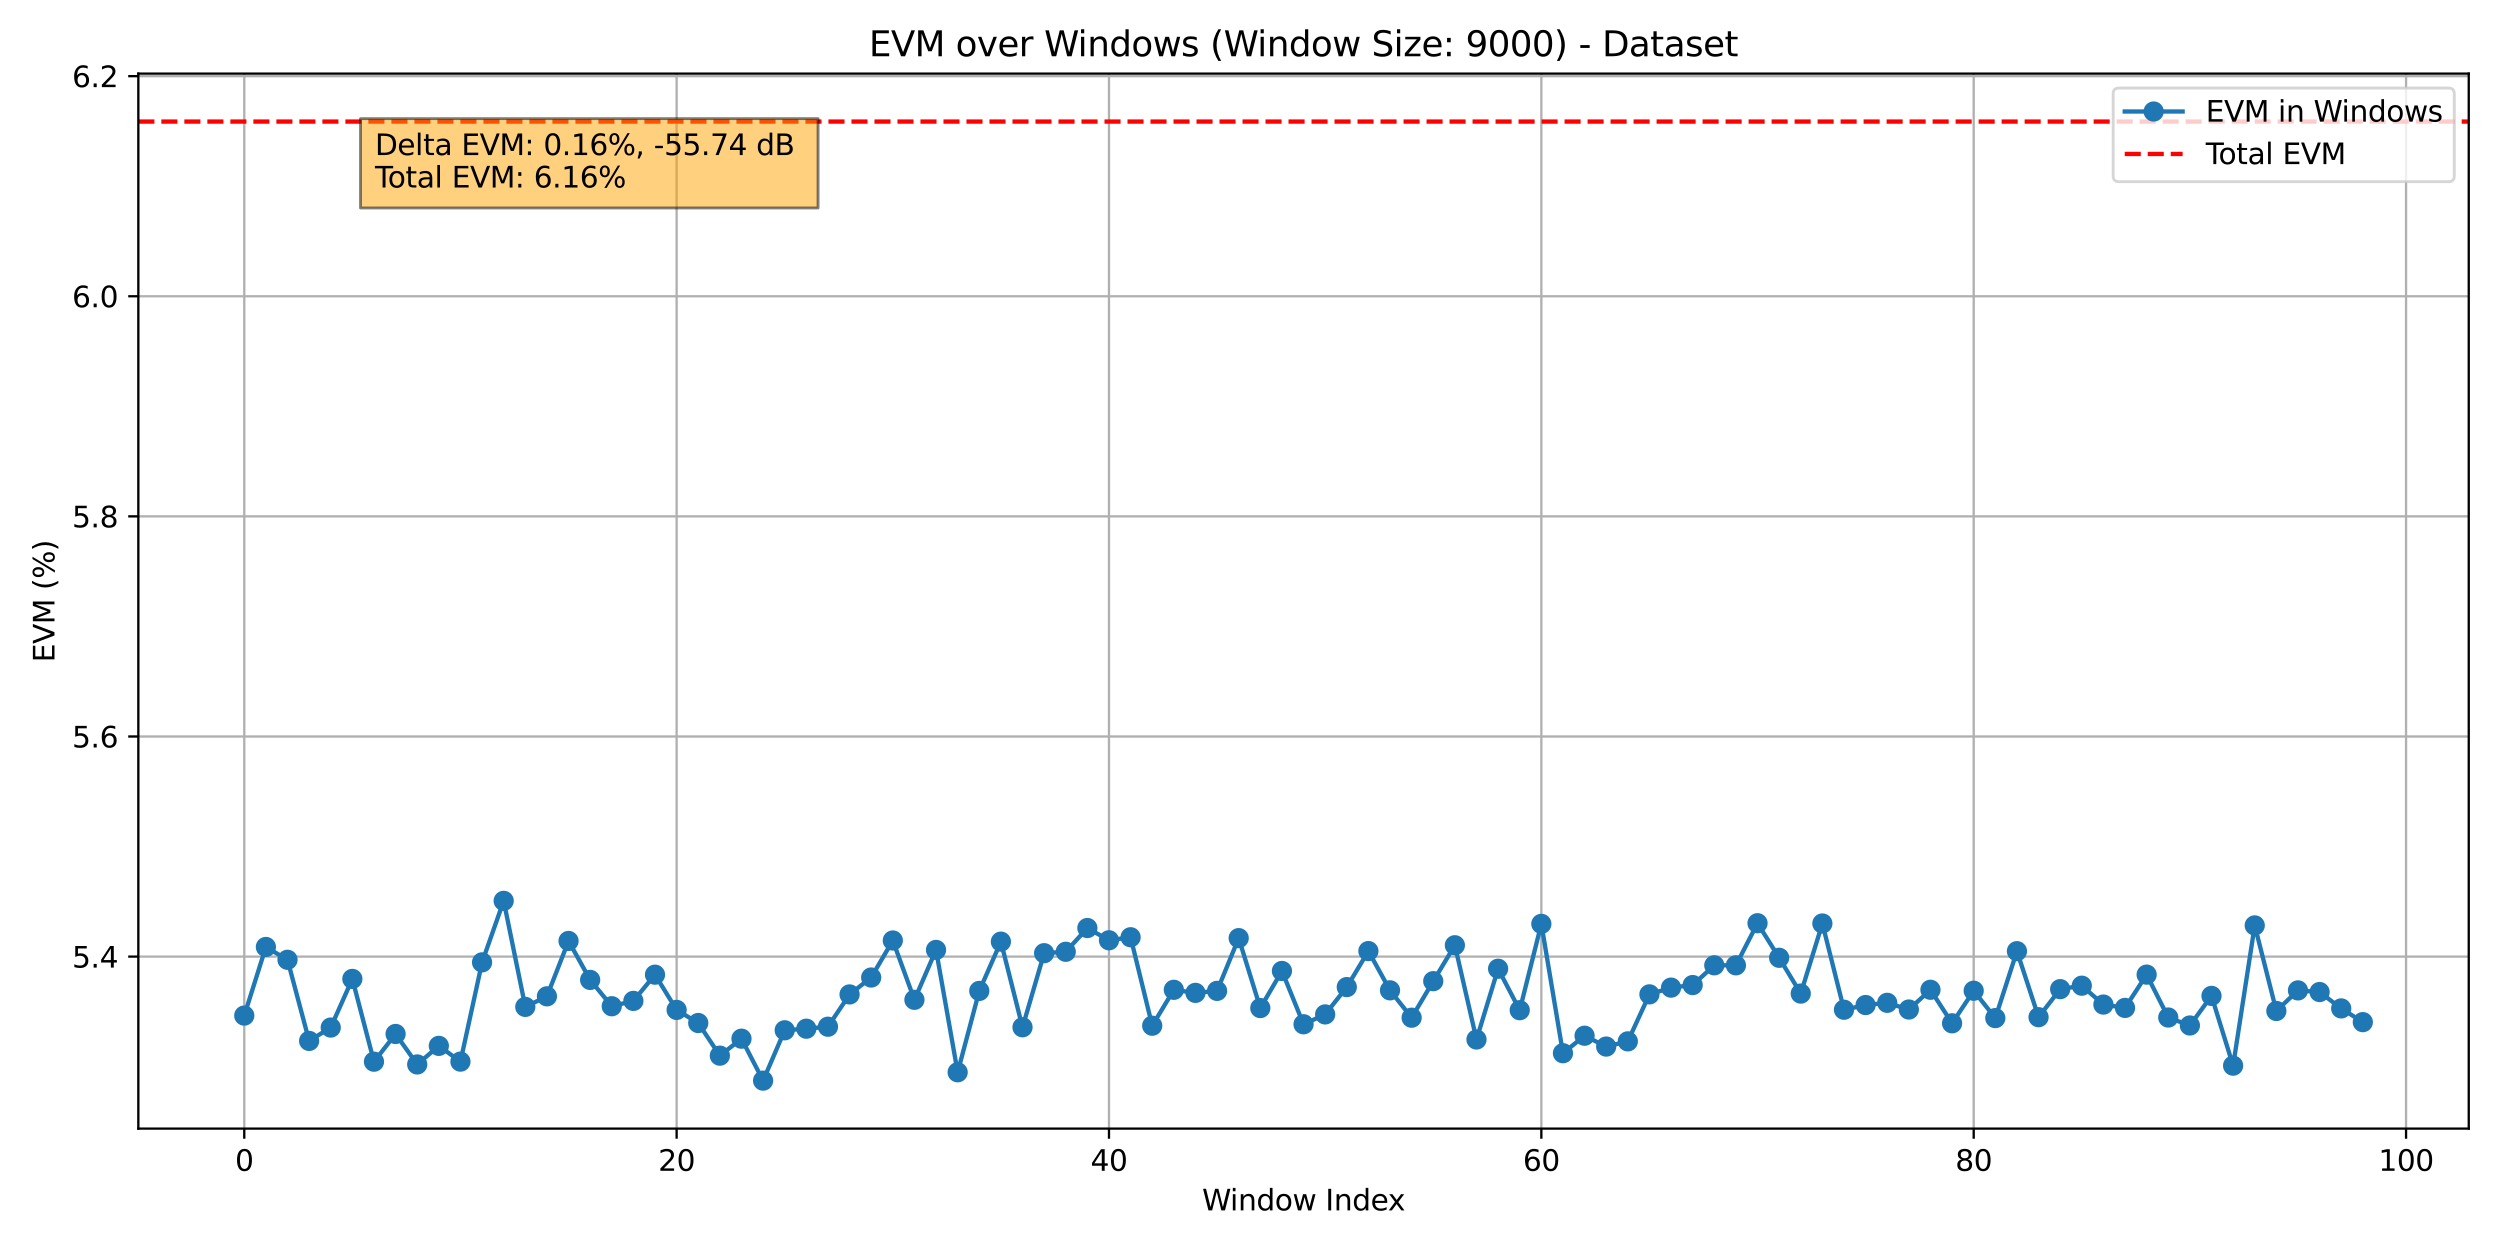 <?xml version="1.0" encoding="utf-8" standalone="no"?>
<!DOCTYPE svg PUBLIC "-//W3C//DTD SVG 1.1//EN"
  "http://www.w3.org/Graphics/SVG/1.1/DTD/svg11.dtd">
<svg xmlns:xlink="http://www.w3.org/1999/xlink" width="864pt" height="432pt" viewBox="0 0 864 432" xmlns="http://www.w3.org/2000/svg" version="1.1">
 <defs>
  <style type="text/css">*{stroke-linejoin: round; stroke-linecap: butt}</style>
 </defs>
 <g id="figure_1">
  <g id="patch_1">
   <path d="M 0 432 
L 864 432 
L 864 0 
L 0 0 
z
" style="fill: #ffffff"/>
  </g>
  <g id="axes_1">
   <g id="patch_2">
    <path d="M 47.81 390.04 
L 853.2 390.04 
L 853.2 25.44 
L 47.81 25.44 
z
" style="fill: #ffffff"/>
   </g>
   <g id="matplotlib.axis_1">
    <g id="xtick_1">
     <g id="line2d_1">
      <path d="M 84.419 390.04 
L 84.419 25.44 
" clip-path="url(#pa640c31aec)" style="fill: none; stroke: #b0b0b0; stroke-width: 0.8; stroke-linecap: square"/>
     </g>
     <g id="line2d_2">
      <defs>
       <path id="m7ad82b88d1" d="M 0 0 
L 0 3.5 
" style="stroke: #000000; stroke-width: 0.8"/>
      </defs>
      <g>
       <use xlink:href="#m7ad82b88d1" x="84.419" y="390.04" style="stroke: #000000; stroke-width: 0.8"/>
      </g>
     </g>
     <g id="text_1">
      <!-- 0 -->
      <g transform="translate(81.237 404.638)scale(0.1 -0.1)">
       <defs>
        <path id="DejaVuSans-30" d="M 2034 4250 
Q 1547 4250 1301 3770 
Q 1056 3291 1056 2328 
Q 1056 1369 1301 889 
Q 1547 409 2034 409 
Q 2525 409 2770 889 
Q 3016 1369 3016 2328 
Q 3016 3291 2770 3770 
Q 2525 4250 2034 4250 
z
M 2034 4750 
Q 2819 4750 3233 4129 
Q 3647 3509 3647 2328 
Q 3647 1150 3233 529 
Q 2819 -91 2034 -91 
Q 1250 -91 836 529 
Q 422 1150 422 2328 
Q 422 3509 836 4129 
Q 1250 4750 2034 4750 
z
" transform="scale(0.016)"/>
       </defs>
       <use xlink:href="#DejaVuSans-30"/>
      </g>
     </g>
    </g>
    <g id="xtick_2">
     <g id="line2d_3">
      <path d="M 233.842 390.04 
L 233.842 25.44 
" clip-path="url(#pa640c31aec)" style="fill: none; stroke: #b0b0b0; stroke-width: 0.8; stroke-linecap: square"/>
     </g>
     <g id="line2d_4">
      <g>
       <use xlink:href="#m7ad82b88d1" x="233.842" y="390.04" style="stroke: #000000; stroke-width: 0.8"/>
      </g>
     </g>
     <g id="text_2">
      <!-- 20 -->
      <g transform="translate(227.479 404.638)scale(0.1 -0.1)">
       <defs>
        <path id="DejaVuSans-32" d="M 1228 531 
L 3431 531 
L 3431 0 
L 469 0 
L 469 531 
Q 828 903 1448 1529 
Q 2069 2156 2228 2338 
Q 2531 2678 2651 2914 
Q 2772 3150 2772 3378 
Q 2772 3750 2511 3984 
Q 2250 4219 1831 4219 
Q 1534 4219 1204 4116 
Q 875 4013 500 3803 
L 500 4441 
Q 881 4594 1212 4672 
Q 1544 4750 1819 4750 
Q 2544 4750 2975 4387 
Q 3406 4025 3406 3419 
Q 3406 3131 3298 2873 
Q 3191 2616 2906 2266 
Q 2828 2175 2409 1742 
Q 1991 1309 1228 531 
z
" transform="scale(0.016)"/>
       </defs>
       <use xlink:href="#DejaVuSans-32"/>
       <use xlink:href="#DejaVuSans-30" x="63.623"/>
      </g>
     </g>
    </g>
    <g id="xtick_3">
     <g id="line2d_5">
      <path d="M 383.265 390.04 
L 383.265 25.44 
" clip-path="url(#pa640c31aec)" style="fill: none; stroke: #b0b0b0; stroke-width: 0.8; stroke-linecap: square"/>
     </g>
     <g id="line2d_6">
      <g>
       <use xlink:href="#m7ad82b88d1" x="383.265" y="390.04" style="stroke: #000000; stroke-width: 0.8"/>
      </g>
     </g>
     <g id="text_3">
      <!-- 40 -->
      <g transform="translate(376.902 404.638)scale(0.1 -0.1)">
       <defs>
        <path id="DejaVuSans-34" d="M 2419 4116 
L 825 1625 
L 2419 1625 
L 2419 4116 
z
M 2253 4666 
L 3047 4666 
L 3047 1625 
L 3713 1625 
L 3713 1100 
L 3047 1100 
L 3047 0 
L 2419 0 
L 2419 1100 
L 313 1100 
L 313 1709 
L 2253 4666 
z
" transform="scale(0.016)"/>
       </defs>
       <use xlink:href="#DejaVuSans-34"/>
       <use xlink:href="#DejaVuSans-30" x="63.623"/>
      </g>
     </g>
    </g>
    <g id="xtick_4">
     <g id="line2d_7">
      <path d="M 532.688 390.04 
L 532.688 25.44 
" clip-path="url(#pa640c31aec)" style="fill: none; stroke: #b0b0b0; stroke-width: 0.8; stroke-linecap: square"/>
     </g>
     <g id="line2d_8">
      <g>
       <use xlink:href="#m7ad82b88d1" x="532.688" y="390.04" style="stroke: #000000; stroke-width: 0.8"/>
      </g>
     </g>
     <g id="text_4">
      <!-- 60 -->
      <g transform="translate(526.325 404.638)scale(0.1 -0.1)">
       <defs>
        <path id="DejaVuSans-36" d="M 2113 2584 
Q 1688 2584 1439 2293 
Q 1191 2003 1191 1497 
Q 1191 994 1439 701 
Q 1688 409 2113 409 
Q 2538 409 2786 701 
Q 3034 994 3034 1497 
Q 3034 2003 2786 2293 
Q 2538 2584 2113 2584 
z
M 3366 4563 
L 3366 3988 
Q 3128 4100 2886 4159 
Q 2644 4219 2406 4219 
Q 1781 4219 1451 3797 
Q 1122 3375 1075 2522 
Q 1259 2794 1537 2939 
Q 1816 3084 2150 3084 
Q 2853 3084 3261 2657 
Q 3669 2231 3669 1497 
Q 3669 778 3244 343 
Q 2819 -91 2113 -91 
Q 1303 -91 875 529 
Q 447 1150 447 2328 
Q 447 3434 972 4092 
Q 1497 4750 2381 4750 
Q 2619 4750 2861 4703 
Q 3103 4656 3366 4563 
z
" transform="scale(0.016)"/>
       </defs>
       <use xlink:href="#DejaVuSans-36"/>
       <use xlink:href="#DejaVuSans-30" x="63.623"/>
      </g>
     </g>
    </g>
    <g id="xtick_5">
     <g id="line2d_9">
      <path d="M 682.111 390.04 
L 682.111 25.44 
" clip-path="url(#pa640c31aec)" style="fill: none; stroke: #b0b0b0; stroke-width: 0.8; stroke-linecap: square"/>
     </g>
     <g id="line2d_10">
      <g>
       <use xlink:href="#m7ad82b88d1" x="682.111" y="390.04" style="stroke: #000000; stroke-width: 0.8"/>
      </g>
     </g>
     <g id="text_5">
      <!-- 80 -->
      <g transform="translate(675.748 404.638)scale(0.1 -0.1)">
       <defs>
        <path id="DejaVuSans-38" d="M 2034 2216 
Q 1584 2216 1326 1975 
Q 1069 1734 1069 1313 
Q 1069 891 1326 650 
Q 1584 409 2034 409 
Q 2484 409 2743 651 
Q 3003 894 3003 1313 
Q 3003 1734 2745 1975 
Q 2488 2216 2034 2216 
z
M 1403 2484 
Q 997 2584 770 2862 
Q 544 3141 544 3541 
Q 544 4100 942 4425 
Q 1341 4750 2034 4750 
Q 2731 4750 3128 4425 
Q 3525 4100 3525 3541 
Q 3525 3141 3298 2862 
Q 3072 2584 2669 2484 
Q 3125 2378 3379 2068 
Q 3634 1759 3634 1313 
Q 3634 634 3220 271 
Q 2806 -91 2034 -91 
Q 1263 -91 848 271 
Q 434 634 434 1313 
Q 434 1759 690 2068 
Q 947 2378 1403 2484 
z
M 1172 3481 
Q 1172 3119 1398 2916 
Q 1625 2713 2034 2713 
Q 2441 2713 2670 2916 
Q 2900 3119 2900 3481 
Q 2900 3844 2670 4047 
Q 2441 4250 2034 4250 
Q 1625 4250 1398 4047 
Q 1172 3844 1172 3481 
z
" transform="scale(0.016)"/>
       </defs>
       <use xlink:href="#DejaVuSans-38"/>
       <use xlink:href="#DejaVuSans-30" x="63.623"/>
      </g>
     </g>
    </g>
    <g id="xtick_6">
     <g id="line2d_11">
      <path d="M 831.534 390.04 
L 831.534 25.44 
" clip-path="url(#pa640c31aec)" style="fill: none; stroke: #b0b0b0; stroke-width: 0.8; stroke-linecap: square"/>
     </g>
     <g id="line2d_12">
      <g>
       <use xlink:href="#m7ad82b88d1" x="831.534" y="390.04" style="stroke: #000000; stroke-width: 0.8"/>
      </g>
     </g>
     <g id="text_6">
      <!-- 100 -->
      <g transform="translate(821.99 404.638)scale(0.1 -0.1)">
       <defs>
        <path id="DejaVuSans-31" d="M 794 531 
L 1825 531 
L 1825 4091 
L 703 3866 
L 703 4441 
L 1819 4666 
L 2450 4666 
L 2450 531 
L 3481 531 
L 3481 0 
L 794 0 
L 794 531 
z
" transform="scale(0.016)"/>
       </defs>
       <use xlink:href="#DejaVuSans-31"/>
       <use xlink:href="#DejaVuSans-30" x="63.623"/>
       <use xlink:href="#DejaVuSans-30" x="127.246"/>
      </g>
     </g>
    </g>
    <g id="text_7">
     <!-- Window Index -->
     <g transform="translate(415.438 418.317)scale(0.1 -0.1)">
      <defs>
       <path id="DejaVuSans-57" d="M 213 4666 
L 850 4666 
L 1831 722 
L 2809 4666 
L 3519 4666 
L 4500 722 
L 5478 4666 
L 6119 4666 
L 4947 0 
L 4153 0 
L 3169 4050 
L 2175 0 
L 1381 0 
L 213 4666 
z
" transform="scale(0.016)"/>
       <path id="DejaVuSans-69" d="M 603 3500 
L 1178 3500 
L 1178 0 
L 603 0 
L 603 3500 
z
M 603 4863 
L 1178 4863 
L 1178 4134 
L 603 4134 
L 603 4863 
z
" transform="scale(0.016)"/>
       <path id="DejaVuSans-6e" d="M 3513 2113 
L 3513 0 
L 2938 0 
L 2938 2094 
Q 2938 2591 2744 2837 
Q 2550 3084 2163 3084 
Q 1697 3084 1428 2787 
Q 1159 2491 1159 1978 
L 1159 0 
L 581 0 
L 581 3500 
L 1159 3500 
L 1159 2956 
Q 1366 3272 1645 3428 
Q 1925 3584 2291 3584 
Q 2894 3584 3203 3211 
Q 3513 2838 3513 2113 
z
" transform="scale(0.016)"/>
       <path id="DejaVuSans-64" d="M 2906 2969 
L 2906 4863 
L 3481 4863 
L 3481 0 
L 2906 0 
L 2906 525 
Q 2725 213 2448 61 
Q 2172 -91 1784 -91 
Q 1150 -91 751 415 
Q 353 922 353 1747 
Q 353 2572 751 3078 
Q 1150 3584 1784 3584 
Q 2172 3584 2448 3432 
Q 2725 3281 2906 2969 
z
M 947 1747 
Q 947 1113 1208 752 
Q 1469 391 1925 391 
Q 2381 391 2643 752 
Q 2906 1113 2906 1747 
Q 2906 2381 2643 2742 
Q 2381 3103 1925 3103 
Q 1469 3103 1208 2742 
Q 947 2381 947 1747 
z
" transform="scale(0.016)"/>
       <path id="DejaVuSans-6f" d="M 1959 3097 
Q 1497 3097 1228 2736 
Q 959 2375 959 1747 
Q 959 1119 1226 758 
Q 1494 397 1959 397 
Q 2419 397 2687 759 
Q 2956 1122 2956 1747 
Q 2956 2369 2687 2733 
Q 2419 3097 1959 3097 
z
M 1959 3584 
Q 2709 3584 3137 3096 
Q 3566 2609 3566 1747 
Q 3566 888 3137 398 
Q 2709 -91 1959 -91 
Q 1206 -91 779 398 
Q 353 888 353 1747 
Q 353 2609 779 3096 
Q 1206 3584 1959 3584 
z
" transform="scale(0.016)"/>
       <path id="DejaVuSans-77" d="M 269 3500 
L 844 3500 
L 1563 769 
L 2278 3500 
L 2956 3500 
L 3675 769 
L 4391 3500 
L 4966 3500 
L 4050 0 
L 3372 0 
L 2619 2869 
L 1863 0 
L 1184 0 
L 269 3500 
z
" transform="scale(0.016)"/>
       <path id="DejaVuSans-20" transform="scale(0.016)"/>
       <path id="DejaVuSans-49" d="M 628 4666 
L 1259 4666 
L 1259 0 
L 628 0 
L 628 4666 
z
" transform="scale(0.016)"/>
       <path id="DejaVuSans-65" d="M 3597 1894 
L 3597 1613 
L 953 1613 
Q 991 1019 1311 708 
Q 1631 397 2203 397 
Q 2534 397 2845 478 
Q 3156 559 3463 722 
L 3463 178 
Q 3153 47 2828 -22 
Q 2503 -91 2169 -91 
Q 1331 -91 842 396 
Q 353 884 353 1716 
Q 353 2575 817 3079 
Q 1281 3584 2069 3584 
Q 2775 3584 3186 3129 
Q 3597 2675 3597 1894 
z
M 3022 2063 
Q 3016 2534 2758 2815 
Q 2500 3097 2075 3097 
Q 1594 3097 1305 2825 
Q 1016 2553 972 2059 
L 3022 2063 
z
" transform="scale(0.016)"/>
       <path id="DejaVuSans-78" d="M 3513 3500 
L 2247 1797 
L 3578 0 
L 2900 0 
L 1881 1375 
L 863 0 
L 184 0 
L 1544 1831 
L 300 3500 
L 978 3500 
L 1906 2253 
L 2834 3500 
L 3513 3500 
z
" transform="scale(0.016)"/>
      </defs>
      <use xlink:href="#DejaVuSans-57"/>
      <use xlink:href="#DejaVuSans-69" x="96.627"/>
      <use xlink:href="#DejaVuSans-6e" x="124.41"/>
      <use xlink:href="#DejaVuSans-64" x="187.789"/>
      <use xlink:href="#DejaVuSans-6f" x="251.266"/>
      <use xlink:href="#DejaVuSans-77" x="312.447"/>
      <use xlink:href="#DejaVuSans-20" x="394.234"/>
      <use xlink:href="#DejaVuSans-49" x="426.021"/>
      <use xlink:href="#DejaVuSans-6e" x="455.514"/>
      <use xlink:href="#DejaVuSans-64" x="518.893"/>
      <use xlink:href="#DejaVuSans-65" x="582.369"/>
      <use xlink:href="#DejaVuSans-78" x="642.143"/>
     </g>
    </g>
   </g>
   <g id="matplotlib.axis_2">
    <g id="ytick_1">
     <g id="line2d_13">
      <path d="M 47.81 330.602 
L 853.2 330.602 
" clip-path="url(#pa640c31aec)" style="fill: none; stroke: #b0b0b0; stroke-width: 0.8; stroke-linecap: square"/>
     </g>
     <g id="line2d_14">
      <defs>
       <path id="mfcc1f23644" d="M 0 0 
L -3.5 0 
" style="stroke: #000000; stroke-width: 0.8"/>
      </defs>
      <g>
       <use xlink:href="#mfcc1f23644" x="47.81" y="330.602" style="stroke: #000000; stroke-width: 0.8"/>
      </g>
     </g>
     <g id="text_8">
      <!-- 5.4 -->
      <g transform="translate(24.907 334.402)scale(0.1 -0.1)">
       <defs>
        <path id="DejaVuSans-35" d="M 691 4666 
L 3169 4666 
L 3169 4134 
L 1269 4134 
L 1269 2991 
Q 1406 3038 1543 3061 
Q 1681 3084 1819 3084 
Q 2600 3084 3056 2656 
Q 3513 2228 3513 1497 
Q 3513 744 3044 326 
Q 2575 -91 1722 -91 
Q 1428 -91 1123 -41 
Q 819 9 494 109 
L 494 744 
Q 775 591 1075 516 
Q 1375 441 1709 441 
Q 2250 441 2565 725 
Q 2881 1009 2881 1497 
Q 2881 1984 2565 2268 
Q 2250 2553 1709 2553 
Q 1456 2553 1204 2497 
Q 953 2441 691 2322 
L 691 4666 
z
" transform="scale(0.016)"/>
        <path id="DejaVuSans-2e" d="M 684 794 
L 1344 794 
L 1344 0 
L 684 0 
L 684 794 
z
" transform="scale(0.016)"/>
       </defs>
       <use xlink:href="#DejaVuSans-35"/>
       <use xlink:href="#DejaVuSans-2e" x="63.623"/>
       <use xlink:href="#DejaVuSans-34" x="95.41"/>
      </g>
     </g>
    </g>
    <g id="ytick_2">
     <g id="line2d_15">
      <path d="M 47.81 254.531 
L 853.2 254.531 
" clip-path="url(#pa640c31aec)" style="fill: none; stroke: #b0b0b0; stroke-width: 0.8; stroke-linecap: square"/>
     </g>
     <g id="line2d_16">
      <g>
       <use xlink:href="#mfcc1f23644" x="47.81" y="254.531" style="stroke: #000000; stroke-width: 0.8"/>
      </g>
     </g>
     <g id="text_9">
      <!-- 5.6 -->
      <g transform="translate(24.907 258.33)scale(0.1 -0.1)">
       <use xlink:href="#DejaVuSans-35"/>
       <use xlink:href="#DejaVuSans-2e" x="63.623"/>
       <use xlink:href="#DejaVuSans-36" x="95.41"/>
      </g>
     </g>
    </g>
    <g id="ytick_3">
     <g id="line2d_17">
      <path d="M 47.81 178.459 
L 853.2 178.459 
" clip-path="url(#pa640c31aec)" style="fill: none; stroke: #b0b0b0; stroke-width: 0.8; stroke-linecap: square"/>
     </g>
     <g id="line2d_18">
      <g>
       <use xlink:href="#mfcc1f23644" x="47.81" y="178.459" style="stroke: #000000; stroke-width: 0.8"/>
      </g>
     </g>
     <g id="text_10">
      <!-- 5.8 -->
      <g transform="translate(24.907 182.258)scale(0.1 -0.1)">
       <use xlink:href="#DejaVuSans-35"/>
       <use xlink:href="#DejaVuSans-2e" x="63.623"/>
       <use xlink:href="#DejaVuSans-38" x="95.41"/>
      </g>
     </g>
    </g>
    <g id="ytick_4">
     <g id="line2d_19">
      <path d="M 47.81 102.387 
L 853.2 102.387 
" clip-path="url(#pa640c31aec)" style="fill: none; stroke: #b0b0b0; stroke-width: 0.8; stroke-linecap: square"/>
     </g>
     <g id="line2d_20">
      <g>
       <use xlink:href="#mfcc1f23644" x="47.81" y="102.387" style="stroke: #000000; stroke-width: 0.8"/>
      </g>
     </g>
     <g id="text_11">
      <!-- 6.0 -->
      <g transform="translate(24.907 106.187)scale(0.1 -0.1)">
       <use xlink:href="#DejaVuSans-36"/>
       <use xlink:href="#DejaVuSans-2e" x="63.623"/>
       <use xlink:href="#DejaVuSans-30" x="95.41"/>
      </g>
     </g>
    </g>
    <g id="ytick_5">
     <g id="line2d_21">
      <path d="M 47.81 26.316 
L 853.2 26.316 
" clip-path="url(#pa640c31aec)" style="fill: none; stroke: #b0b0b0; stroke-width: 0.8; stroke-linecap: square"/>
     </g>
     <g id="line2d_22">
      <g>
       <use xlink:href="#mfcc1f23644" x="47.81" y="26.316" style="stroke: #000000; stroke-width: 0.8"/>
      </g>
     </g>
     <g id="text_12">
      <!-- 6.2 -->
      <g transform="translate(24.907 30.115)scale(0.1 -0.1)">
       <use xlink:href="#DejaVuSans-36"/>
       <use xlink:href="#DejaVuSans-2e" x="63.623"/>
       <use xlink:href="#DejaVuSans-32" x="95.41"/>
      </g>
     </g>
    </g>
    <g id="text_13">
     <!-- EVM (%) -->
     <g transform="translate(18.827 228.875)rotate(-90)scale(0.1 -0.1)">
      <defs>
       <path id="DejaVuSans-45" d="M 628 4666 
L 3578 4666 
L 3578 4134 
L 1259 4134 
L 1259 2753 
L 3481 2753 
L 3481 2222 
L 1259 2222 
L 1259 531 
L 3634 531 
L 3634 0 
L 628 0 
L 628 4666 
z
" transform="scale(0.016)"/>
       <path id="DejaVuSans-56" d="M 1831 0 
L 50 4666 
L 709 4666 
L 2188 738 
L 3669 4666 
L 4325 4666 
L 2547 0 
L 1831 0 
z
" transform="scale(0.016)"/>
       <path id="DejaVuSans-4d" d="M 628 4666 
L 1569 4666 
L 2759 1491 
L 3956 4666 
L 4897 4666 
L 4897 0 
L 4281 0 
L 4281 4097 
L 3078 897 
L 2444 897 
L 1241 4097 
L 1241 0 
L 628 0 
L 628 4666 
z
" transform="scale(0.016)"/>
       <path id="DejaVuSans-28" d="M 1984 4856 
Q 1566 4138 1362 3434 
Q 1159 2731 1159 2009 
Q 1159 1288 1364 580 
Q 1569 -128 1984 -844 
L 1484 -844 
Q 1016 -109 783 600 
Q 550 1309 550 2009 
Q 550 2706 781 3412 
Q 1013 4119 1484 4856 
L 1984 4856 
z
" transform="scale(0.016)"/>
       <path id="DejaVuSans-25" d="M 4653 2053 
Q 4381 2053 4226 1822 
Q 4072 1591 4072 1178 
Q 4072 772 4226 539 
Q 4381 306 4653 306 
Q 4919 306 5073 539 
Q 5228 772 5228 1178 
Q 5228 1588 5073 1820 
Q 4919 2053 4653 2053 
z
M 4653 2450 
Q 5147 2450 5437 2106 
Q 5728 1763 5728 1178 
Q 5728 594 5436 251 
Q 5144 -91 4653 -91 
Q 4153 -91 3862 251 
Q 3572 594 3572 1178 
Q 3572 1766 3864 2108 
Q 4156 2450 4653 2450 
z
M 1428 4353 
Q 1159 4353 1004 4120 
Q 850 3888 850 3481 
Q 850 3069 1003 2837 
Q 1156 2606 1428 2606 
Q 1700 2606 1854 2837 
Q 2009 3069 2009 3481 
Q 2009 3884 1853 4118 
Q 1697 4353 1428 4353 
z
M 4250 4750 
L 4750 4750 
L 1831 -91 
L 1331 -91 
L 4250 4750 
z
M 1428 4750 
Q 1922 4750 2215 4408 
Q 2509 4066 2509 3481 
Q 2509 2891 2217 2550 
Q 1925 2209 1428 2209 
Q 931 2209 642 2551 
Q 353 2894 353 3481 
Q 353 4063 643 4406 
Q 934 4750 1428 4750 
z
" transform="scale(0.016)"/>
       <path id="DejaVuSans-29" d="M 513 4856 
L 1013 4856 
Q 1481 4119 1714 3412 
Q 1947 2706 1947 2009 
Q 1947 1309 1714 600 
Q 1481 -109 1013 -844 
L 513 -844 
Q 928 -128 1133 580 
Q 1338 1288 1338 2009 
Q 1338 2731 1133 3434 
Q 928 4138 513 4856 
z
" transform="scale(0.016)"/>
      </defs>
      <use xlink:href="#DejaVuSans-45"/>
      <use xlink:href="#DejaVuSans-56" x="63.184"/>
      <use xlink:href="#DejaVuSans-4d" x="131.592"/>
      <use xlink:href="#DejaVuSans-20" x="217.871"/>
      <use xlink:href="#DejaVuSans-28" x="249.658"/>
      <use xlink:href="#DejaVuSans-25" x="288.672"/>
      <use xlink:href="#DejaVuSans-29" x="383.691"/>
     </g>
    </g>
   </g>
   <g id="line2d_23">
    <path d="M 84.419 350.986 
L 91.89 327.273 
L 99.361 331.703 
L 106.832 359.739 
L 114.303 355.12 
L 121.774 338.318 
L 129.246 366.92 
L 136.717 357.341 
L 144.188 367.875 
L 151.659 361.454 
L 159.13 366.895 
L 166.601 332.591 
L 174.072 311.339 
L 181.544 347.983 
L 189.015 344.33 
L 196.486 325.199 
L 203.957 338.659 
L 211.428 347.758 
L 218.899 345.911 
L 226.37 336.851 
L 233.842 349.025 
L 241.313 353.557 
L 248.784 364.836 
L 256.255 358.97 
L 263.726 373.467 
L 271.197 356.068 
L 278.669 355.517 
L 286.14 354.836 
L 293.611 343.674 
L 301.082 337.83 
L 308.553 325.036 
L 316.024 345.537 
L 323.495 328.291 
L 330.967 370.577 
L 338.438 342.467 
L 345.909 325.436 
L 353.38 355.024 
L 360.851 329.426 
L 368.322 328.935 
L 375.793 320.726 
L 383.265 324.96 
L 390.736 323.917 
L 398.207 354.486 
L 405.678 342.08 
L 413.149 343.138 
L 420.62 342.449 
L 428.092 324.221 
L 435.563 348.388 
L 443.034 335.568 
L 450.505 353.986 
L 457.976 350.58 
L 465.447 341.138 
L 472.918 328.695 
L 480.39 342.259 
L 487.861 351.719 
L 495.332 339.09 
L 502.803 326.679 
L 510.274 359.253 
L 517.745 334.797 
L 525.217 349.123 
L 532.688 319.293 
L 540.159 363.992 
L 547.63 357.95 
L 555.101 361.694 
L 562.572 359.895 
L 570.043 343.649 
L 577.515 341.325 
L 584.986 340.437 
L 592.457 333.612 
L 599.928 333.617 
L 607.399 319.064 
L 614.87 331.014 
L 622.341 343.384 
L 629.813 319.16 
L 637.284 348.965 
L 644.755 347.343 
L 652.226 346.576 
L 659.697 348.891 
L 667.168 342.066 
L 674.64 353.652 
L 682.111 342.4 
L 689.582 351.854 
L 697.053 328.728 
L 704.524 351.54 
L 711.995 341.848 
L 719.466 340.656 
L 726.938 347.176 
L 734.409 348.335 
L 741.88 336.833 
L 749.351 351.656 
L 756.822 354.41 
L 764.293 344.18 
L 771.764 368.29 
L 779.236 319.826 
L 786.707 349.394 
L 794.178 342.283 
L 801.649 342.847 
L 809.12 348.509 
L 816.591 353.252 
" clip-path="url(#pa640c31aec)" style="fill: none; stroke: #1f77b4; stroke-width: 1.5; stroke-linecap: square"/>
    <defs>
     <path id="mce2f450f32" d="M 0 3 
C 0.796 3 1.559 2.684 2.121 2.121 
C 2.684 1.559 3 0.796 3 0 
C 3 -0.796 2.684 -1.559 2.121 -2.121 
C 1.559 -2.684 0.796 -3 0 -3 
C -0.796 -3 -1.559 -2.684 -2.121 -2.121 
C -2.684 -1.559 -3 -0.796 -3 0 
C -3 0.796 -2.684 1.559 -2.121 2.121 
C -1.559 2.684 -0.796 3 0 3 
z
" style="stroke: #1f77b4"/>
    </defs>
    <g clip-path="url(#pa640c31aec)">
     <use xlink:href="#mce2f450f32" x="84.419" y="350.986" style="fill: #1f77b4; stroke: #1f77b4"/>
     <use xlink:href="#mce2f450f32" x="91.89" y="327.273" style="fill: #1f77b4; stroke: #1f77b4"/>
     <use xlink:href="#mce2f450f32" x="99.361" y="331.703" style="fill: #1f77b4; stroke: #1f77b4"/>
     <use xlink:href="#mce2f450f32" x="106.832" y="359.739" style="fill: #1f77b4; stroke: #1f77b4"/>
     <use xlink:href="#mce2f450f32" x="114.303" y="355.12" style="fill: #1f77b4; stroke: #1f77b4"/>
     <use xlink:href="#mce2f450f32" x="121.774" y="338.318" style="fill: #1f77b4; stroke: #1f77b4"/>
     <use xlink:href="#mce2f450f32" x="129.246" y="366.92" style="fill: #1f77b4; stroke: #1f77b4"/>
     <use xlink:href="#mce2f450f32" x="136.717" y="357.341" style="fill: #1f77b4; stroke: #1f77b4"/>
     <use xlink:href="#mce2f450f32" x="144.188" y="367.875" style="fill: #1f77b4; stroke: #1f77b4"/>
     <use xlink:href="#mce2f450f32" x="151.659" y="361.454" style="fill: #1f77b4; stroke: #1f77b4"/>
     <use xlink:href="#mce2f450f32" x="159.13" y="366.895" style="fill: #1f77b4; stroke: #1f77b4"/>
     <use xlink:href="#mce2f450f32" x="166.601" y="332.591" style="fill: #1f77b4; stroke: #1f77b4"/>
     <use xlink:href="#mce2f450f32" x="174.072" y="311.339" style="fill: #1f77b4; stroke: #1f77b4"/>
     <use xlink:href="#mce2f450f32" x="181.544" y="347.983" style="fill: #1f77b4; stroke: #1f77b4"/>
     <use xlink:href="#mce2f450f32" x="189.015" y="344.33" style="fill: #1f77b4; stroke: #1f77b4"/>
     <use xlink:href="#mce2f450f32" x="196.486" y="325.199" style="fill: #1f77b4; stroke: #1f77b4"/>
     <use xlink:href="#mce2f450f32" x="203.957" y="338.659" style="fill: #1f77b4; stroke: #1f77b4"/>
     <use xlink:href="#mce2f450f32" x="211.428" y="347.758" style="fill: #1f77b4; stroke: #1f77b4"/>
     <use xlink:href="#mce2f450f32" x="218.899" y="345.911" style="fill: #1f77b4; stroke: #1f77b4"/>
     <use xlink:href="#mce2f450f32" x="226.37" y="336.851" style="fill: #1f77b4; stroke: #1f77b4"/>
     <use xlink:href="#mce2f450f32" x="233.842" y="349.025" style="fill: #1f77b4; stroke: #1f77b4"/>
     <use xlink:href="#mce2f450f32" x="241.313" y="353.557" style="fill: #1f77b4; stroke: #1f77b4"/>
     <use xlink:href="#mce2f450f32" x="248.784" y="364.836" style="fill: #1f77b4; stroke: #1f77b4"/>
     <use xlink:href="#mce2f450f32" x="256.255" y="358.97" style="fill: #1f77b4; stroke: #1f77b4"/>
     <use xlink:href="#mce2f450f32" x="263.726" y="373.467" style="fill: #1f77b4; stroke: #1f77b4"/>
     <use xlink:href="#mce2f450f32" x="271.197" y="356.068" style="fill: #1f77b4; stroke: #1f77b4"/>
     <use xlink:href="#mce2f450f32" x="278.669" y="355.517" style="fill: #1f77b4; stroke: #1f77b4"/>
     <use xlink:href="#mce2f450f32" x="286.14" y="354.836" style="fill: #1f77b4; stroke: #1f77b4"/>
     <use xlink:href="#mce2f450f32" x="293.611" y="343.674" style="fill: #1f77b4; stroke: #1f77b4"/>
     <use xlink:href="#mce2f450f32" x="301.082" y="337.83" style="fill: #1f77b4; stroke: #1f77b4"/>
     <use xlink:href="#mce2f450f32" x="308.553" y="325.036" style="fill: #1f77b4; stroke: #1f77b4"/>
     <use xlink:href="#mce2f450f32" x="316.024" y="345.537" style="fill: #1f77b4; stroke: #1f77b4"/>
     <use xlink:href="#mce2f450f32" x="323.495" y="328.291" style="fill: #1f77b4; stroke: #1f77b4"/>
     <use xlink:href="#mce2f450f32" x="330.967" y="370.577" style="fill: #1f77b4; stroke: #1f77b4"/>
     <use xlink:href="#mce2f450f32" x="338.438" y="342.467" style="fill: #1f77b4; stroke: #1f77b4"/>
     <use xlink:href="#mce2f450f32" x="345.909" y="325.436" style="fill: #1f77b4; stroke: #1f77b4"/>
     <use xlink:href="#mce2f450f32" x="353.38" y="355.024" style="fill: #1f77b4; stroke: #1f77b4"/>
     <use xlink:href="#mce2f450f32" x="360.851" y="329.426" style="fill: #1f77b4; stroke: #1f77b4"/>
     <use xlink:href="#mce2f450f32" x="368.322" y="328.935" style="fill: #1f77b4; stroke: #1f77b4"/>
     <use xlink:href="#mce2f450f32" x="375.793" y="320.726" style="fill: #1f77b4; stroke: #1f77b4"/>
     <use xlink:href="#mce2f450f32" x="383.265" y="324.96" style="fill: #1f77b4; stroke: #1f77b4"/>
     <use xlink:href="#mce2f450f32" x="390.736" y="323.917" style="fill: #1f77b4; stroke: #1f77b4"/>
     <use xlink:href="#mce2f450f32" x="398.207" y="354.486" style="fill: #1f77b4; stroke: #1f77b4"/>
     <use xlink:href="#mce2f450f32" x="405.678" y="342.08" style="fill: #1f77b4; stroke: #1f77b4"/>
     <use xlink:href="#mce2f450f32" x="413.149" y="343.138" style="fill: #1f77b4; stroke: #1f77b4"/>
     <use xlink:href="#mce2f450f32" x="420.62" y="342.449" style="fill: #1f77b4; stroke: #1f77b4"/>
     <use xlink:href="#mce2f450f32" x="428.092" y="324.221" style="fill: #1f77b4; stroke: #1f77b4"/>
     <use xlink:href="#mce2f450f32" x="435.563" y="348.388" style="fill: #1f77b4; stroke: #1f77b4"/>
     <use xlink:href="#mce2f450f32" x="443.034" y="335.568" style="fill: #1f77b4; stroke: #1f77b4"/>
     <use xlink:href="#mce2f450f32" x="450.505" y="353.986" style="fill: #1f77b4; stroke: #1f77b4"/>
     <use xlink:href="#mce2f450f32" x="457.976" y="350.58" style="fill: #1f77b4; stroke: #1f77b4"/>
     <use xlink:href="#mce2f450f32" x="465.447" y="341.138" style="fill: #1f77b4; stroke: #1f77b4"/>
     <use xlink:href="#mce2f450f32" x="472.918" y="328.695" style="fill: #1f77b4; stroke: #1f77b4"/>
     <use xlink:href="#mce2f450f32" x="480.39" y="342.259" style="fill: #1f77b4; stroke: #1f77b4"/>
     <use xlink:href="#mce2f450f32" x="487.861" y="351.719" style="fill: #1f77b4; stroke: #1f77b4"/>
     <use xlink:href="#mce2f450f32" x="495.332" y="339.09" style="fill: #1f77b4; stroke: #1f77b4"/>
     <use xlink:href="#mce2f450f32" x="502.803" y="326.679" style="fill: #1f77b4; stroke: #1f77b4"/>
     <use xlink:href="#mce2f450f32" x="510.274" y="359.253" style="fill: #1f77b4; stroke: #1f77b4"/>
     <use xlink:href="#mce2f450f32" x="517.745" y="334.797" style="fill: #1f77b4; stroke: #1f77b4"/>
     <use xlink:href="#mce2f450f32" x="525.217" y="349.123" style="fill: #1f77b4; stroke: #1f77b4"/>
     <use xlink:href="#mce2f450f32" x="532.688" y="319.293" style="fill: #1f77b4; stroke: #1f77b4"/>
     <use xlink:href="#mce2f450f32" x="540.159" y="363.992" style="fill: #1f77b4; stroke: #1f77b4"/>
     <use xlink:href="#mce2f450f32" x="547.63" y="357.95" style="fill: #1f77b4; stroke: #1f77b4"/>
     <use xlink:href="#mce2f450f32" x="555.101" y="361.694" style="fill: #1f77b4; stroke: #1f77b4"/>
     <use xlink:href="#mce2f450f32" x="562.572" y="359.895" style="fill: #1f77b4; stroke: #1f77b4"/>
     <use xlink:href="#mce2f450f32" x="570.043" y="343.649" style="fill: #1f77b4; stroke: #1f77b4"/>
     <use xlink:href="#mce2f450f32" x="577.515" y="341.325" style="fill: #1f77b4; stroke: #1f77b4"/>
     <use xlink:href="#mce2f450f32" x="584.986" y="340.437" style="fill: #1f77b4; stroke: #1f77b4"/>
     <use xlink:href="#mce2f450f32" x="592.457" y="333.612" style="fill: #1f77b4; stroke: #1f77b4"/>
     <use xlink:href="#mce2f450f32" x="599.928" y="333.617" style="fill: #1f77b4; stroke: #1f77b4"/>
     <use xlink:href="#mce2f450f32" x="607.399" y="319.064" style="fill: #1f77b4; stroke: #1f77b4"/>
     <use xlink:href="#mce2f450f32" x="614.87" y="331.014" style="fill: #1f77b4; stroke: #1f77b4"/>
     <use xlink:href="#mce2f450f32" x="622.341" y="343.384" style="fill: #1f77b4; stroke: #1f77b4"/>
     <use xlink:href="#mce2f450f32" x="629.813" y="319.16" style="fill: #1f77b4; stroke: #1f77b4"/>
     <use xlink:href="#mce2f450f32" x="637.284" y="348.965" style="fill: #1f77b4; stroke: #1f77b4"/>
     <use xlink:href="#mce2f450f32" x="644.755" y="347.343" style="fill: #1f77b4; stroke: #1f77b4"/>
     <use xlink:href="#mce2f450f32" x="652.226" y="346.576" style="fill: #1f77b4; stroke: #1f77b4"/>
     <use xlink:href="#mce2f450f32" x="659.697" y="348.891" style="fill: #1f77b4; stroke: #1f77b4"/>
     <use xlink:href="#mce2f450f32" x="667.168" y="342.066" style="fill: #1f77b4; stroke: #1f77b4"/>
     <use xlink:href="#mce2f450f32" x="674.64" y="353.652" style="fill: #1f77b4; stroke: #1f77b4"/>
     <use xlink:href="#mce2f450f32" x="682.111" y="342.4" style="fill: #1f77b4; stroke: #1f77b4"/>
     <use xlink:href="#mce2f450f32" x="689.582" y="351.854" style="fill: #1f77b4; stroke: #1f77b4"/>
     <use xlink:href="#mce2f450f32" x="697.053" y="328.728" style="fill: #1f77b4; stroke: #1f77b4"/>
     <use xlink:href="#mce2f450f32" x="704.524" y="351.54" style="fill: #1f77b4; stroke: #1f77b4"/>
     <use xlink:href="#mce2f450f32" x="711.995" y="341.848" style="fill: #1f77b4; stroke: #1f77b4"/>
     <use xlink:href="#mce2f450f32" x="719.466" y="340.656" style="fill: #1f77b4; stroke: #1f77b4"/>
     <use xlink:href="#mce2f450f32" x="726.938" y="347.176" style="fill: #1f77b4; stroke: #1f77b4"/>
     <use xlink:href="#mce2f450f32" x="734.409" y="348.335" style="fill: #1f77b4; stroke: #1f77b4"/>
     <use xlink:href="#mce2f450f32" x="741.88" y="336.833" style="fill: #1f77b4; stroke: #1f77b4"/>
     <use xlink:href="#mce2f450f32" x="749.351" y="351.656" style="fill: #1f77b4; stroke: #1f77b4"/>
     <use xlink:href="#mce2f450f32" x="756.822" y="354.41" style="fill: #1f77b4; stroke: #1f77b4"/>
     <use xlink:href="#mce2f450f32" x="764.293" y="344.18" style="fill: #1f77b4; stroke: #1f77b4"/>
     <use xlink:href="#mce2f450f32" x="771.764" y="368.29" style="fill: #1f77b4; stroke: #1f77b4"/>
     <use xlink:href="#mce2f450f32" x="779.236" y="319.826" style="fill: #1f77b4; stroke: #1f77b4"/>
     <use xlink:href="#mce2f450f32" x="786.707" y="349.394" style="fill: #1f77b4; stroke: #1f77b4"/>
     <use xlink:href="#mce2f450f32" x="794.178" y="342.283" style="fill: #1f77b4; stroke: #1f77b4"/>
     <use xlink:href="#mce2f450f32" x="801.649" y="342.847" style="fill: #1f77b4; stroke: #1f77b4"/>
     <use xlink:href="#mce2f450f32" x="809.12" y="348.509" style="fill: #1f77b4; stroke: #1f77b4"/>
     <use xlink:href="#mce2f450f32" x="816.591" y="353.252" style="fill: #1f77b4; stroke: #1f77b4"/>
    </g>
   </g>
   <g id="line2d_24">
    <path d="M 47.81 42.013 
L 853.2 42.013 
" clip-path="url(#pa640c31aec)" style="fill: none; stroke-dasharray: 5.55,2.4; stroke-dashoffset: 0; stroke: #ff0000; stroke-width: 1.5"/>
   </g>
   <g id="patch_3">
    <path d="M 47.81 390.04 
L 47.81 25.44 
" style="fill: none; stroke: #000000; stroke-width: 0.8; stroke-linejoin: miter; stroke-linecap: square"/>
   </g>
   <g id="patch_4">
    <path d="M 853.2 390.04 
L 853.2 25.44 
" style="fill: none; stroke: #000000; stroke-width: 0.8; stroke-linejoin: miter; stroke-linecap: square"/>
   </g>
   <g id="patch_5">
    <path d="M 47.81 390.04 
L 853.2 390.04 
" style="fill: none; stroke: #000000; stroke-width: 0.8; stroke-linejoin: miter; stroke-linecap: square"/>
   </g>
   <g id="patch_6">
    <path d="M 47.81 25.44 
L 853.2 25.44 
" style="fill: none; stroke: #000000; stroke-width: 0.8; stroke-linejoin: miter; stroke-linecap: square"/>
   </g>
   <g id="text_14">
    <!-- EVM over Windows (Window Size: 9000) - Dataset -->
    <g transform="translate(300.319 19.44)scale(0.12 -0.12)">
     <defs>
      <path id="DejaVuSans-76" d="M 191 3500 
L 800 3500 
L 1894 563 
L 2988 3500 
L 3597 3500 
L 2284 0 
L 1503 0 
L 191 3500 
z
" transform="scale(0.016)"/>
      <path id="DejaVuSans-72" d="M 2631 2963 
Q 2534 3019 2420 3045 
Q 2306 3072 2169 3072 
Q 1681 3072 1420 2755 
Q 1159 2438 1159 1844 
L 1159 0 
L 581 0 
L 581 3500 
L 1159 3500 
L 1159 2956 
Q 1341 3275 1631 3429 
Q 1922 3584 2338 3584 
Q 2397 3584 2469 3576 
Q 2541 3569 2628 3553 
L 2631 2963 
z
" transform="scale(0.016)"/>
      <path id="DejaVuSans-73" d="M 2834 3397 
L 2834 2853 
Q 2591 2978 2328 3040 
Q 2066 3103 1784 3103 
Q 1356 3103 1142 2972 
Q 928 2841 928 2578 
Q 928 2378 1081 2264 
Q 1234 2150 1697 2047 
L 1894 2003 
Q 2506 1872 2764 1633 
Q 3022 1394 3022 966 
Q 3022 478 2636 193 
Q 2250 -91 1575 -91 
Q 1294 -91 989 -36 
Q 684 19 347 128 
L 347 722 
Q 666 556 975 473 
Q 1284 391 1588 391 
Q 1994 391 2212 530 
Q 2431 669 2431 922 
Q 2431 1156 2273 1281 
Q 2116 1406 1581 1522 
L 1381 1569 
Q 847 1681 609 1914 
Q 372 2147 372 2553 
Q 372 3047 722 3315 
Q 1072 3584 1716 3584 
Q 2034 3584 2315 3537 
Q 2597 3491 2834 3397 
z
" transform="scale(0.016)"/>
      <path id="DejaVuSans-53" d="M 3425 4513 
L 3425 3897 
Q 3066 4069 2747 4153 
Q 2428 4238 2131 4238 
Q 1616 4238 1336 4038 
Q 1056 3838 1056 3469 
Q 1056 3159 1242 3001 
Q 1428 2844 1947 2747 
L 2328 2669 
Q 3034 2534 3370 2195 
Q 3706 1856 3706 1288 
Q 3706 609 3251 259 
Q 2797 -91 1919 -91 
Q 1588 -91 1214 -16 
Q 841 59 441 206 
L 441 856 
Q 825 641 1194 531 
Q 1563 422 1919 422 
Q 2459 422 2753 634 
Q 3047 847 3047 1241 
Q 3047 1584 2836 1778 
Q 2625 1972 2144 2069 
L 1759 2144 
Q 1053 2284 737 2584 
Q 422 2884 422 3419 
Q 422 4038 858 4394 
Q 1294 4750 2059 4750 
Q 2388 4750 2728 4690 
Q 3069 4631 3425 4513 
z
" transform="scale(0.016)"/>
      <path id="DejaVuSans-7a" d="M 353 3500 
L 3084 3500 
L 3084 2975 
L 922 459 
L 3084 459 
L 3084 0 
L 275 0 
L 275 525 
L 2438 3041 
L 353 3041 
L 353 3500 
z
" transform="scale(0.016)"/>
      <path id="DejaVuSans-3a" d="M 750 794 
L 1409 794 
L 1409 0 
L 750 0 
L 750 794 
z
M 750 3309 
L 1409 3309 
L 1409 2516 
L 750 2516 
L 750 3309 
z
" transform="scale(0.016)"/>
      <path id="DejaVuSans-39" d="M 703 97 
L 703 672 
Q 941 559 1184 500 
Q 1428 441 1663 441 
Q 2288 441 2617 861 
Q 2947 1281 2994 2138 
Q 2813 1869 2534 1725 
Q 2256 1581 1919 1581 
Q 1219 1581 811 2004 
Q 403 2428 403 3163 
Q 403 3881 828 4315 
Q 1253 4750 1959 4750 
Q 2769 4750 3195 4129 
Q 3622 3509 3622 2328 
Q 3622 1225 3098 567 
Q 2575 -91 1691 -91 
Q 1453 -91 1209 -44 
Q 966 3 703 97 
z
M 1959 2075 
Q 2384 2075 2632 2365 
Q 2881 2656 2881 3163 
Q 2881 3666 2632 3958 
Q 2384 4250 1959 4250 
Q 1534 4250 1286 3958 
Q 1038 3666 1038 3163 
Q 1038 2656 1286 2365 
Q 1534 2075 1959 2075 
z
" transform="scale(0.016)"/>
      <path id="DejaVuSans-2d" d="M 313 2009 
L 1997 2009 
L 1997 1497 
L 313 1497 
L 313 2009 
z
" transform="scale(0.016)"/>
      <path id="DejaVuSans-44" d="M 1259 4147 
L 1259 519 
L 2022 519 
Q 2988 519 3436 956 
Q 3884 1394 3884 2338 
Q 3884 3275 3436 3711 
Q 2988 4147 2022 4147 
L 1259 4147 
z
M 628 4666 
L 1925 4666 
Q 3281 4666 3915 4102 
Q 4550 3538 4550 2338 
Q 4550 1131 3912 565 
Q 3275 0 1925 0 
L 628 0 
L 628 4666 
z
" transform="scale(0.016)"/>
      <path id="DejaVuSans-61" d="M 2194 1759 
Q 1497 1759 1228 1600 
Q 959 1441 959 1056 
Q 959 750 1161 570 
Q 1363 391 1709 391 
Q 2188 391 2477 730 
Q 2766 1069 2766 1631 
L 2766 1759 
L 2194 1759 
z
M 3341 1997 
L 3341 0 
L 2766 0 
L 2766 531 
Q 2569 213 2275 61 
Q 1981 -91 1556 -91 
Q 1019 -91 701 211 
Q 384 513 384 1019 
Q 384 1609 779 1909 
Q 1175 2209 1959 2209 
L 2766 2209 
L 2766 2266 
Q 2766 2663 2505 2880 
Q 2244 3097 1772 3097 
Q 1472 3097 1187 3025 
Q 903 2953 641 2809 
L 641 3341 
Q 956 3463 1253 3523 
Q 1550 3584 1831 3584 
Q 2591 3584 2966 3190 
Q 3341 2797 3341 1997 
z
" transform="scale(0.016)"/>
      <path id="DejaVuSans-74" d="M 1172 4494 
L 1172 3500 
L 2356 3500 
L 2356 3053 
L 1172 3053 
L 1172 1153 
Q 1172 725 1289 603 
Q 1406 481 1766 481 
L 2356 481 
L 2356 0 
L 1766 0 
Q 1100 0 847 248 
Q 594 497 594 1153 
L 594 3053 
L 172 3053 
L 172 3500 
L 594 3500 
L 594 4494 
L 1172 4494 
z
" transform="scale(0.016)"/>
     </defs>
     <use xlink:href="#DejaVuSans-45"/>
     <use xlink:href="#DejaVuSans-56" x="63.184"/>
     <use xlink:href="#DejaVuSans-4d" x="131.592"/>
     <use xlink:href="#DejaVuSans-20" x="217.871"/>
     <use xlink:href="#DejaVuSans-6f" x="249.658"/>
     <use xlink:href="#DejaVuSans-76" x="310.84"/>
     <use xlink:href="#DejaVuSans-65" x="370.02"/>
     <use xlink:href="#DejaVuSans-72" x="431.543"/>
     <use xlink:href="#DejaVuSans-20" x="472.656"/>
     <use xlink:href="#DejaVuSans-57" x="504.443"/>
     <use xlink:href="#DejaVuSans-69" x="601.07"/>
     <use xlink:href="#DejaVuSans-6e" x="628.854"/>
     <use xlink:href="#DejaVuSans-64" x="692.232"/>
     <use xlink:href="#DejaVuSans-6f" x="755.709"/>
     <use xlink:href="#DejaVuSans-77" x="816.891"/>
     <use xlink:href="#DejaVuSans-73" x="898.678"/>
     <use xlink:href="#DejaVuSans-20" x="950.777"/>
     <use xlink:href="#DejaVuSans-28" x="982.564"/>
     <use xlink:href="#DejaVuSans-57" x="1021.578"/>
     <use xlink:href="#DejaVuSans-69" x="1118.205"/>
     <use xlink:href="#DejaVuSans-6e" x="1145.988"/>
     <use xlink:href="#DejaVuSans-64" x="1209.367"/>
     <use xlink:href="#DejaVuSans-6f" x="1272.844"/>
     <use xlink:href="#DejaVuSans-77" x="1334.025"/>
     <use xlink:href="#DejaVuSans-20" x="1415.812"/>
     <use xlink:href="#DejaVuSans-53" x="1447.6"/>
     <use xlink:href="#DejaVuSans-69" x="1511.076"/>
     <use xlink:href="#DejaVuSans-7a" x="1538.859"/>
     <use xlink:href="#DejaVuSans-65" x="1591.35"/>
     <use xlink:href="#DejaVuSans-3a" x="1652.873"/>
     <use xlink:href="#DejaVuSans-20" x="1686.564"/>
     <use xlink:href="#DejaVuSans-39" x="1718.352"/>
     <use xlink:href="#DejaVuSans-30" x="1781.975"/>
     <use xlink:href="#DejaVuSans-30" x="1845.598"/>
     <use xlink:href="#DejaVuSans-30" x="1909.221"/>
     <use xlink:href="#DejaVuSans-29" x="1972.844"/>
     <use xlink:href="#DejaVuSans-20" x="2011.857"/>
     <use xlink:href="#DejaVuSans-2d" x="2043.645"/>
     <use xlink:href="#DejaVuSans-20" x="2079.729"/>
     <use xlink:href="#DejaVuSans-44" x="2111.516"/>
     <use xlink:href="#DejaVuSans-61" x="2188.518"/>
     <use xlink:href="#DejaVuSans-74" x="2249.797"/>
     <use xlink:href="#DejaVuSans-61" x="2289.006"/>
     <use xlink:href="#DejaVuSans-73" x="2350.285"/>
     <use xlink:href="#DejaVuSans-65" x="2402.385"/>
     <use xlink:href="#DejaVuSans-74" x="2463.908"/>
    </g>
   </g>
   <g id="legend_1">
    <g id="patch_7">
     <path d="M 732.308 62.796 
L 846.2 62.796 
Q 848.2 62.796 848.2 60.796 
L 848.2 32.44 
Q 848.2 30.44 846.2 30.44 
L 732.308 30.44 
Q 730.308 30.44 730.308 32.44 
L 730.308 60.796 
Q 730.308 62.796 732.308 62.796 
z
" style="fill: #ffffff; opacity: 0.8; stroke: #cccccc; stroke-linejoin: miter"/>
    </g>
    <g id="line2d_25">
     <path d="M 734.308 38.538 
L 744.308 38.538 
L 754.308 38.538 
" style="fill: none; stroke: #1f77b4; stroke-width: 1.5; stroke-linecap: square"/>
     <g>
      <use xlink:href="#mce2f450f32" x="744.308" y="38.538" style="fill: #1f77b4; stroke: #1f77b4"/>
     </g>
    </g>
    <g id="text_15">
     <!-- EVM in Windows -->
     <g transform="translate(762.308 42.038)scale(0.1 -0.1)">
      <use xlink:href="#DejaVuSans-45"/>
      <use xlink:href="#DejaVuSans-56" x="63.184"/>
      <use xlink:href="#DejaVuSans-4d" x="131.592"/>
      <use xlink:href="#DejaVuSans-20" x="217.871"/>
      <use xlink:href="#DejaVuSans-69" x="249.658"/>
      <use xlink:href="#DejaVuSans-6e" x="277.441"/>
      <use xlink:href="#DejaVuSans-20" x="340.82"/>
      <use xlink:href="#DejaVuSans-57" x="372.607"/>
      <use xlink:href="#DejaVuSans-69" x="469.234"/>
      <use xlink:href="#DejaVuSans-6e" x="497.018"/>
      <use xlink:href="#DejaVuSans-64" x="560.396"/>
      <use xlink:href="#DejaVuSans-6f" x="623.873"/>
      <use xlink:href="#DejaVuSans-77" x="685.055"/>
      <use xlink:href="#DejaVuSans-73" x="766.842"/>
     </g>
    </g>
    <g id="line2d_26">
     <path d="M 734.308 53.217 
L 744.308 53.217 
L 754.308 53.217 
" style="fill: none; stroke-dasharray: 5.55,2.4; stroke-dashoffset: 0; stroke: #ff0000; stroke-width: 1.5"/>
    </g>
    <g id="text_16">
     <!-- Total EVM -->
     <g transform="translate(762.308 56.717)scale(0.1 -0.1)">
      <defs>
       <path id="DejaVuSans-54" d="M -19 4666 
L 3928 4666 
L 3928 4134 
L 2272 4134 
L 2272 0 
L 1638 0 
L 1638 4134 
L -19 4134 
L -19 4666 
z
" transform="scale(0.016)"/>
       <path id="DejaVuSans-6c" d="M 603 4863 
L 1178 4863 
L 1178 0 
L 603 0 
L 603 4863 
z
" transform="scale(0.016)"/>
      </defs>
      <use xlink:href="#DejaVuSans-54"/>
      <use xlink:href="#DejaVuSans-6f" x="44.084"/>
      <use xlink:href="#DejaVuSans-74" x="105.266"/>
      <use xlink:href="#DejaVuSans-61" x="144.475"/>
      <use xlink:href="#DejaVuSans-6c" x="205.754"/>
      <use xlink:href="#DejaVuSans-20" x="233.537"/>
      <use xlink:href="#DejaVuSans-45" x="265.324"/>
      <use xlink:href="#DejaVuSans-56" x="328.508"/>
      <use xlink:href="#DejaVuSans-4d" x="396.916"/>
     </g>
    </g>
   </g>
  </g>
  <g id="text_17">
   <g id="patch_8">
    <path d="M 124.6 71.88 
L 282.717 71.88 
L 282.717 41.004 
L 124.6 41.004 
z
" style="fill: #ffa500; opacity: 0.5; stroke: #000000; stroke-linejoin: miter"/>
   </g>
   <!-- Delta EVM: 0.16%, -55.74 dB  -->
   <g transform="translate(129.6 53.602)scale(0.1 -0.1)">
    <defs>
     <path id="DejaVuSans-2c" d="M 750 794 
L 1409 794 
L 1409 256 
L 897 -744 
L 494 -744 
L 750 256 
L 750 794 
z
" transform="scale(0.016)"/>
     <path id="DejaVuSans-37" d="M 525 4666 
L 3525 4666 
L 3525 4397 
L 1831 0 
L 1172 0 
L 2766 4134 
L 525 4134 
L 525 4666 
z
" transform="scale(0.016)"/>
     <path id="DejaVuSans-42" d="M 1259 2228 
L 1259 519 
L 2272 519 
Q 2781 519 3026 730 
Q 3272 941 3272 1375 
Q 3272 1813 3026 2020 
Q 2781 2228 2272 2228 
L 1259 2228 
z
M 1259 4147 
L 1259 2741 
L 2194 2741 
Q 2656 2741 2882 2914 
Q 3109 3088 3109 3444 
Q 3109 3797 2882 3972 
Q 2656 4147 2194 4147 
L 1259 4147 
z
M 628 4666 
L 2241 4666 
Q 2963 4666 3353 4366 
Q 3744 4066 3744 3513 
Q 3744 3084 3544 2831 
Q 3344 2578 2956 2516 
Q 3422 2416 3680 2098 
Q 3938 1781 3938 1306 
Q 3938 681 3513 340 
Q 3088 0 2303 0 
L 628 0 
L 628 4666 
z
" transform="scale(0.016)"/>
    </defs>
    <use xlink:href="#DejaVuSans-44"/>
    <use xlink:href="#DejaVuSans-65" x="77.002"/>
    <use xlink:href="#DejaVuSans-6c" x="138.525"/>
    <use xlink:href="#DejaVuSans-74" x="166.309"/>
    <use xlink:href="#DejaVuSans-61" x="205.518"/>
    <use xlink:href="#DejaVuSans-20" x="266.797"/>
    <use xlink:href="#DejaVuSans-45" x="298.584"/>
    <use xlink:href="#DejaVuSans-56" x="361.768"/>
    <use xlink:href="#DejaVuSans-4d" x="430.176"/>
    <use xlink:href="#DejaVuSans-3a" x="516.455"/>
    <use xlink:href="#DejaVuSans-20" x="550.146"/>
    <use xlink:href="#DejaVuSans-30" x="581.934"/>
    <use xlink:href="#DejaVuSans-2e" x="645.557"/>
    <use xlink:href="#DejaVuSans-31" x="677.344"/>
    <use xlink:href="#DejaVuSans-36" x="740.967"/>
    <use xlink:href="#DejaVuSans-25" x="804.59"/>
    <use xlink:href="#DejaVuSans-2c" x="899.609"/>
    <use xlink:href="#DejaVuSans-20" x="931.396"/>
    <use xlink:href="#DejaVuSans-2d" x="963.184"/>
    <use xlink:href="#DejaVuSans-35" x="999.268"/>
    <use xlink:href="#DejaVuSans-35" x="1062.891"/>
    <use xlink:href="#DejaVuSans-2e" x="1126.514"/>
    <use xlink:href="#DejaVuSans-37" x="1158.301"/>
    <use xlink:href="#DejaVuSans-34" x="1221.924"/>
    <use xlink:href="#DejaVuSans-20" x="1285.547"/>
    <use xlink:href="#DejaVuSans-64" x="1317.334"/>
    <use xlink:href="#DejaVuSans-42" x="1380.811"/>
    <use xlink:href="#DejaVuSans-20" x="1449.414"/>
   </g>
   <!-- Total EVM: 6.16% -->
   <g transform="translate(129.6 64.8)scale(0.1 -0.1)">
    <use xlink:href="#DejaVuSans-54"/>
    <use xlink:href="#DejaVuSans-6f" x="44.084"/>
    <use xlink:href="#DejaVuSans-74" x="105.266"/>
    <use xlink:href="#DejaVuSans-61" x="144.475"/>
    <use xlink:href="#DejaVuSans-6c" x="205.754"/>
    <use xlink:href="#DejaVuSans-20" x="233.537"/>
    <use xlink:href="#DejaVuSans-45" x="265.324"/>
    <use xlink:href="#DejaVuSans-56" x="328.508"/>
    <use xlink:href="#DejaVuSans-4d" x="396.916"/>
    <use xlink:href="#DejaVuSans-3a" x="483.195"/>
    <use xlink:href="#DejaVuSans-20" x="516.887"/>
    <use xlink:href="#DejaVuSans-36" x="548.674"/>
    <use xlink:href="#DejaVuSans-2e" x="612.297"/>
    <use xlink:href="#DejaVuSans-31" x="644.084"/>
    <use xlink:href="#DejaVuSans-36" x="707.707"/>
    <use xlink:href="#DejaVuSans-25" x="771.33"/>
   </g>
  </g>
 </g>
 <defs>
  <clipPath id="pa640c31aec">
   <rect x="47.81" y="25.44" width="805.39" height="364.6"/>
  </clipPath>
 </defs>
</svg>
